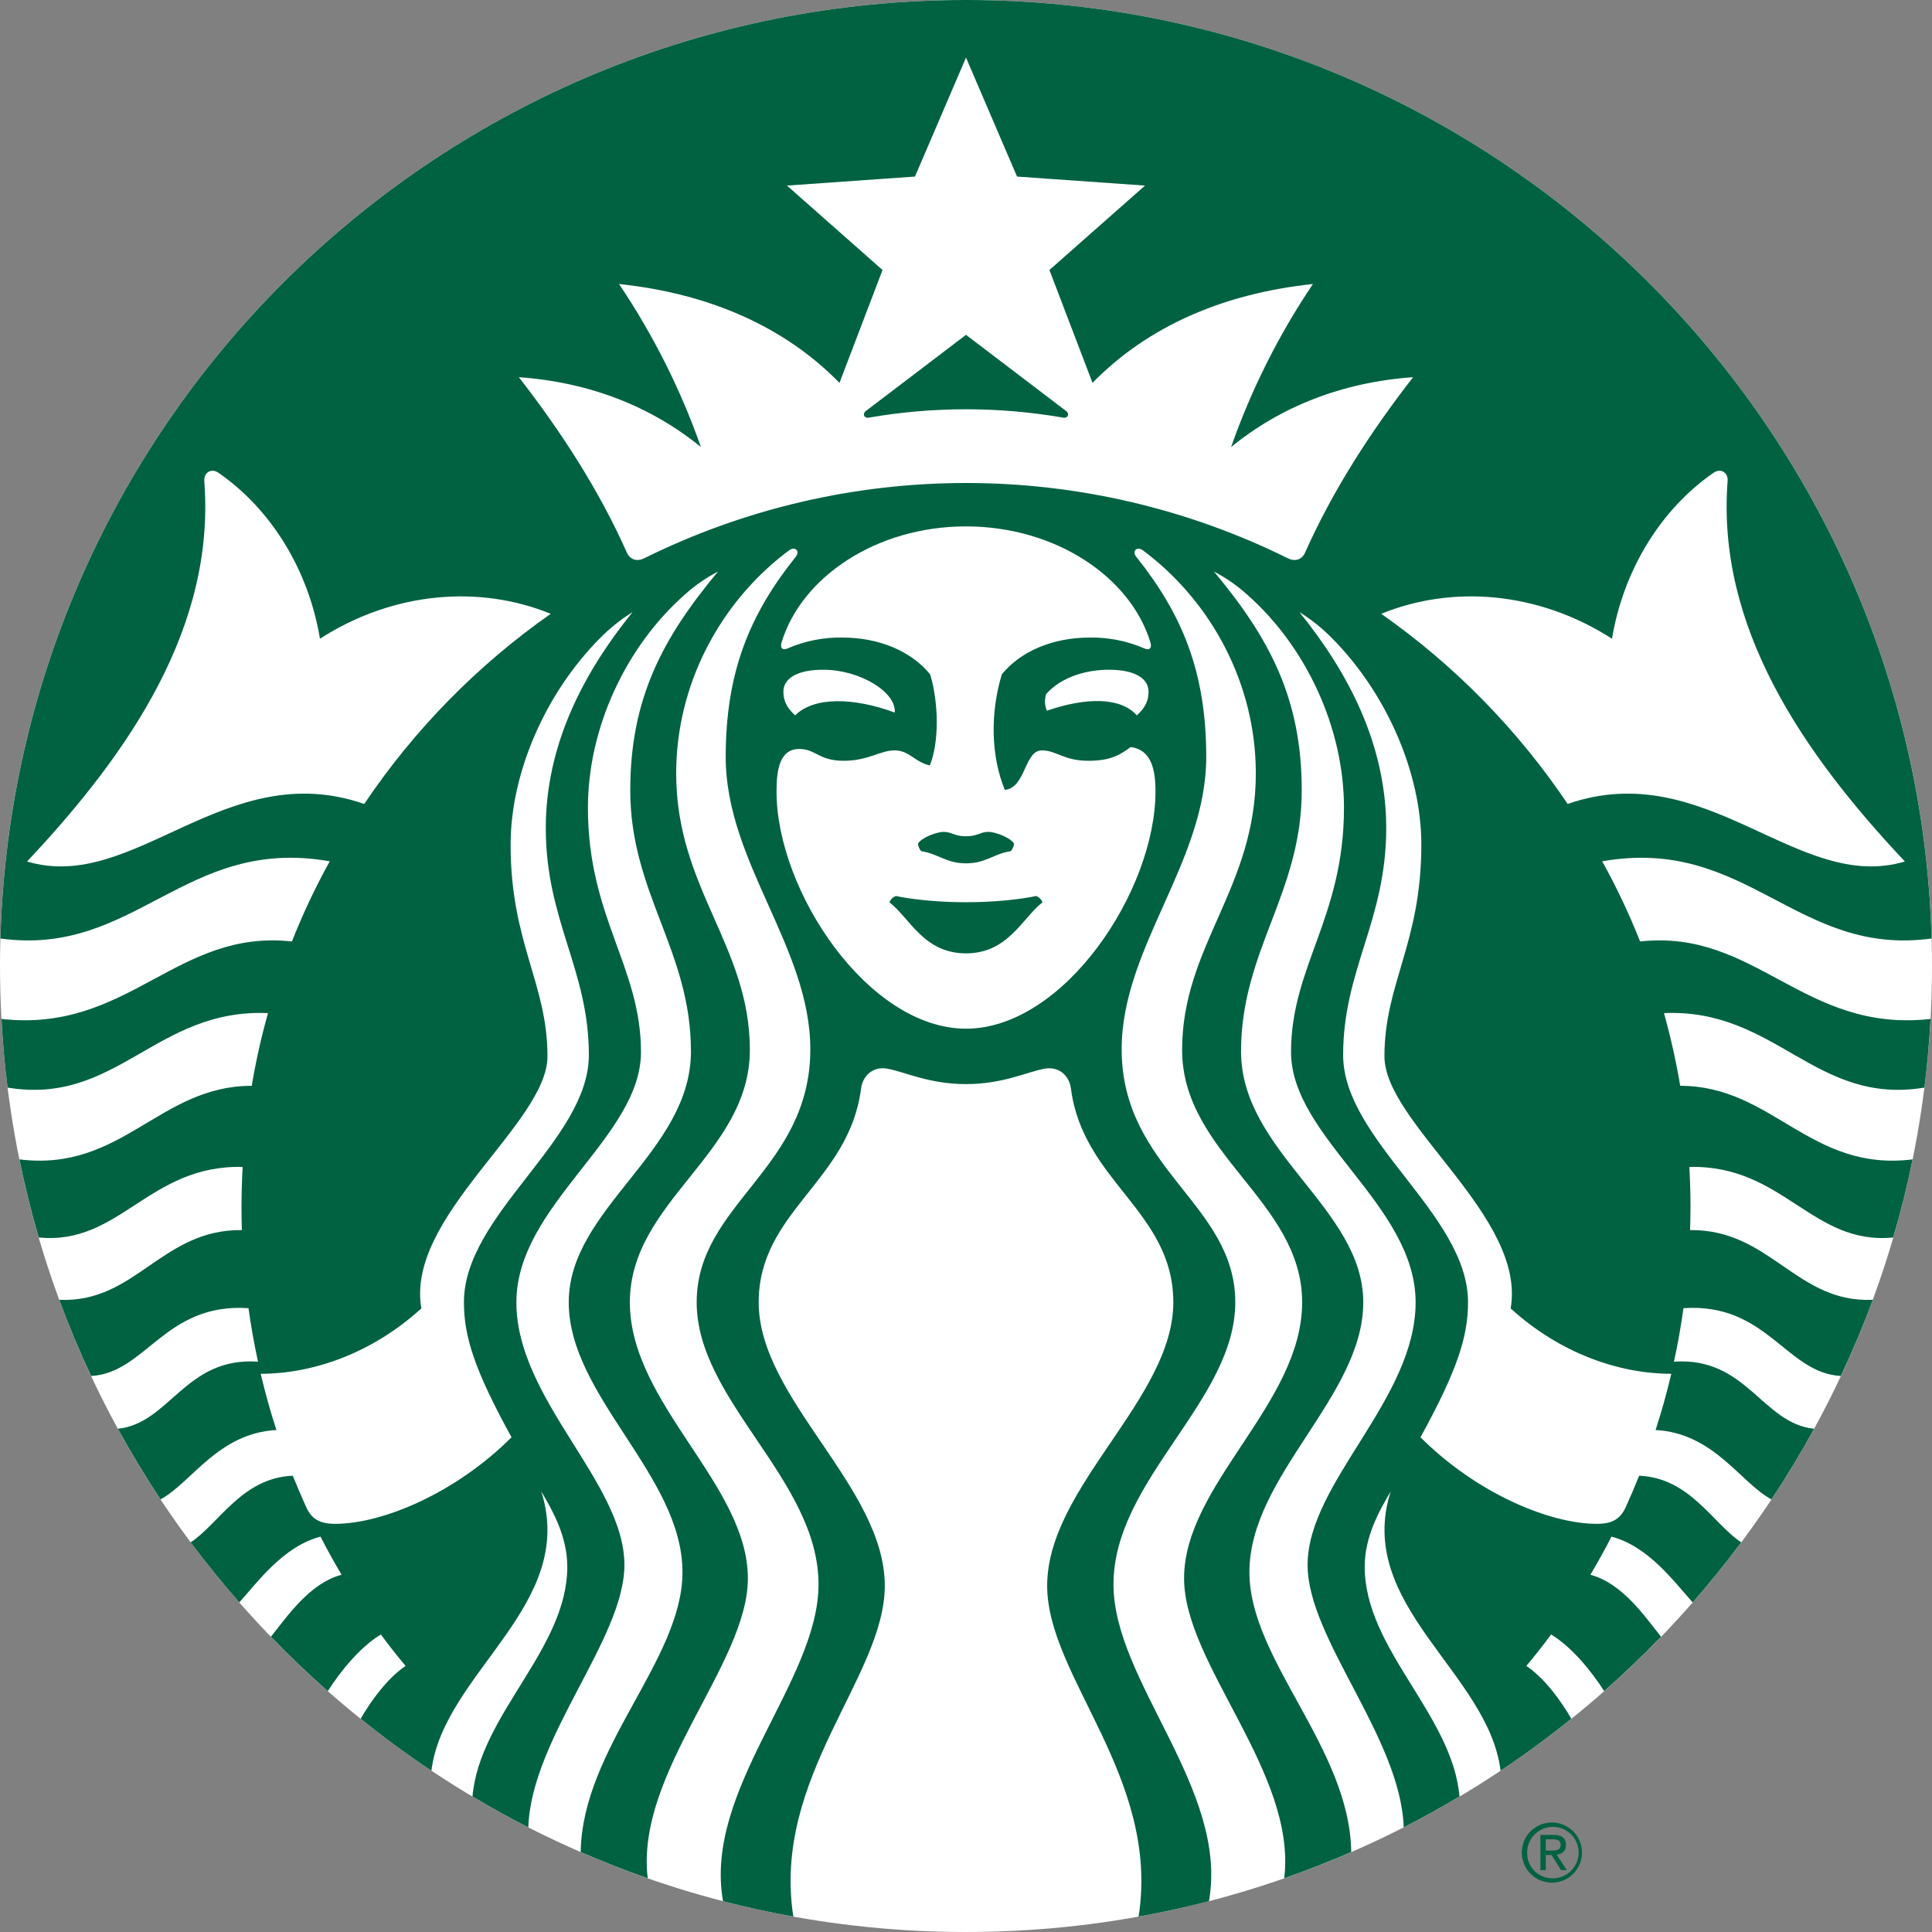 <svg width="72" height="72" viewBox="0 0 72 72" fill="none" xmlns="http://www.w3.org/2000/svg">
<rect x="0" y="0" width="72" height="72" fill="#808080" stroke="none"/>
<g clip-path="url(#clip0_1_70)">
<path d="M36 72C55.882 72 72 55.882 72 36C72 16.117 55.882 -0 36 -0C16.118 -0 -0 16.117 -0 36C-0 55.882 16.118 72 36 72Z" fill="white"/>
<path d="M39.621 15.564C37.225 15.148 34.775 15.148 32.379 15.564C32.199 15.596 32.129 15.42 32.268 15.316C32.393 15.225 36 12.478 36 12.478C36 12.478 39.607 15.225 39.73 15.316C39.871 15.42 39.801 15.596 39.621 15.564ZM33.387 33.391C33.333 33.411 33.283 33.443 33.242 33.483C33.201 33.524 33.168 33.573 33.147 33.627C33.903 34.209 34.424 35.529 36 35.529C37.574 35.529 38.097 34.209 38.851 33.627C38.83 33.573 38.798 33.524 38.757 33.484C38.716 33.443 38.667 33.411 38.613 33.391C38.613 33.391 37.625 33.623 36 33.623C34.375 33.623 33.387 33.391 33.387 33.391ZM36 31.166C35.563 31.166 35.465 31 35.168 31.002C34.883 31.004 34.33 31.229 34.211 31.438C34.218 31.543 34.261 31.643 34.332 31.721C34.973 31.818 35.26 32.174 36 32.174C36.739 32.174 37.028 31.818 37.666 31.721C37.738 31.643 37.782 31.543 37.789 31.438C37.67 31.229 37.118 31.004 36.833 31.002C36.535 31 36.438 31.166 36 31.166ZM71.945 37.973C71.898 38.834 71.822 39.687 71.717 40.531C67.643 41.207 66.184 37.574 62.012 37.756C62.261 38.648 62.463 39.552 62.617 40.465C66.062 40.463 67.449 43.682 71.277 43.207C71.078 44.191 70.837 45.161 70.555 46.117C67.527 46.416 66.461 43.406 62.957 43.488C62.984 43.988 63 44.492 63 45C63 45.283 62.992 45.563 62.984 45.842C65.973 45.807 66.945 48.569 69.793 48.44C69.436 49.406 69.038 50.353 68.602 51.279C66.555 51.166 65.852 48.543 62.738 48.752C62.645 49.424 62.527 50.09 62.383 50.746C65.09 50.557 65.67 53.047 67.606 53.246C67.113 54.149 66.583 55.026 66.016 55.877C64.867 55.264 63.873 53.408 61.699 53.293C61.922 52.606 62.117 51.907 62.285 51.197C60.353 51.197 58.146 50.445 56.297 48.76C56.895 45.344 51.594 41.867 51.594 39.365C51.594 36.65 52.969 35.147 52.969 31.484C52.969 28.765 51.648 25.818 49.66 23.803C49.289 23.424 48.875 23.091 48.426 22.811C50.254 25.072 51.66 27.756 51.66 30.863C51.66 34.312 50.055 36.133 50.055 39.316C50.055 42.498 54.709 45.254 54.709 48.533C54.709 49.826 54.297 51.086 52.937 53.563C55.027 55.651 57.75 56.789 59.506 56.789C60.076 56.789 60.383 56.617 60.586 56.168C60.762 55.781 60.928 55.391 61.086 54.996C62.977 55.07 63.844 56.791 64.891 57.479C64.318 58.248 63.715 58.994 63.082 59.717C62.379 58.938 61.435 57.629 60.055 57.266C59.809 57.748 59.545 58.221 59.27 58.686C60.459 59.008 61.273 60.209 61.902 60.996C61.224 61.699 60.516 62.375 59.783 63.022C59.324 62.309 58.607 61.399 57.805 60.912C57.51 61.313 57.201 61.703 56.883 62.084C57.566 62.547 58.168 63.375 58.559 64.053C57.711 64.737 56.832 65.382 55.922 65.989C55.473 62.332 50.48 59.826 51.826 55.582C51.387 56.33 50.859 57.268 50.859 58.391C50.859 61.463 54.129 63.899 54.391 66.951C53.711 67.356 53.018 67.739 52.312 68.1C52.195 64.744 48.73 61.076 48.73 58.321C48.73 55.248 52.756 52.162 52.756 48.533C52.756 44.904 48.113 42.391 48.113 39.205C48.113 36.02 50.086 34.188 50.086 30.105C50.086 27.115 48.668 24.088 46.472 22.154C46.1 21.819 45.687 21.532 45.242 21.301C47.312 23.783 48.512 26.037 48.512 29.453C48.512 33.291 46.25 35.422 46.25 39.182C46.25 42.94 50.805 45.031 50.805 48.533C50.805 52.037 46.562 54.992 46.562 58.59C46.562 61.864 50.301 65.135 50.357 69.02C49.539 69.375 48.707 69.703 47.859 69.998C48.336 66.073 44.127 62.024 44.127 58.821C44.127 55.319 48.527 52.311 48.527 48.533C48.527 44.758 44.054 43 44.054 39.125C44.054 35.25 46.801 33.103 46.801 28.822C46.801 25.486 45.152 22.484 42.744 20.625C42.693 20.586 42.644 20.547 42.592 20.51C42.365 20.342 42.179 20.545 42.34 20.744C44.043 22.873 44.953 25.023 44.953 28.209C44.953 32.125 41.801 35.307 41.801 39.104C41.801 43.58 46.035 44.861 46.035 48.533C46.035 52.207 41.496 55.145 41.496 59.045C41.496 62.662 45.793 66.676 45.054 70.852C44.193 71.075 43.319 71.266 42.433 71.426C43.238 66.229 39.025 62.494 39.025 59.096C39.025 55.412 43.726 52.131 43.726 48.533C43.726 45.143 40.351 44.033 39.91 40.561C39.847 40.088 39.467 39.736 38.943 39.824C38.258 39.949 37.38 40.401 36 40.401C34.621 40.401 33.742 39.949 33.055 39.824C32.533 39.736 32.153 40.088 32.09 40.561C31.649 44.033 28.274 45.143 28.274 48.533C28.274 52.131 32.973 55.412 32.973 59.096C32.973 62.494 28.76 66.229 29.565 71.426C28.68 71.266 27.807 71.075 26.945 70.852C26.207 66.676 30.504 62.662 30.504 59.045C30.504 55.145 25.963 52.207 25.963 48.533C25.963 44.861 30.198 43.58 30.198 39.104C30.198 35.307 27.045 32.125 27.045 28.209C27.045 25.023 27.955 22.873 29.66 20.744C29.821 20.545 29.635 20.342 29.407 20.51C29.356 20.547 29.305 20.586 29.254 20.625C26.848 22.484 25.199 25.486 25.199 28.822C25.199 33.103 27.945 35.25 27.945 39.125C27.945 43 23.473 44.758 23.473 48.533C23.473 52.311 27.871 55.319 27.871 58.821C27.871 62.024 23.664 66.073 24.139 69.998C23.291 69.703 22.459 69.375 21.641 69.02C21.698 65.135 25.434 61.864 25.434 58.59C25.434 54.992 21.195 52.037 21.195 48.533C21.195 45.031 25.75 42.94 25.75 39.182C25.75 35.422 23.488 33.291 23.488 29.453C23.488 26.037 24.688 23.783 26.758 21.301C26.313 21.532 25.899 21.819 25.526 22.154C23.332 24.088 21.91 27.115 21.91 30.105C21.91 34.188 23.887 36.02 23.887 39.205C23.887 42.391 19.244 44.904 19.244 48.533C19.244 52.162 23.27 55.248 23.27 58.321C23.27 61.076 19.805 64.745 19.688 68.1C18.981 67.739 18.287 67.356 17.608 66.951C17.869 63.899 21.141 61.463 21.141 58.391C21.141 57.268 20.613 56.33 20.172 55.582C21.518 59.826 16.527 62.332 16.078 65.989C15.168 65.383 14.289 64.738 13.44 64.053C13.832 63.375 14.434 62.547 15.115 62.084C14.797 61.703 14.488 61.313 14.194 60.912C13.391 61.399 12.676 62.309 12.215 63.022C11.482 62.375 10.774 61.699 10.096 60.996C10.727 60.209 11.539 59.008 12.729 58.686C12.453 58.221 12.192 57.748 11.945 57.266C10.563 57.629 9.619 58.938 8.918 59.717C8.285 58.994 7.681 58.248 7.106 57.479C8.154 56.791 9.02 55.071 10.912 54.996C11.07 55.391 11.237 55.781 11.412 56.168C11.617 56.617 11.924 56.789 12.492 56.789C14.25 56.789 16.973 55.651 19.063 53.563C17.701 51.086 17.289 49.826 17.289 48.533C17.289 45.254 21.945 42.498 21.945 39.316C21.945 36.133 20.34 34.313 20.34 30.863C20.34 27.756 21.744 25.072 23.574 22.811C23.125 23.091 22.711 23.424 22.34 23.803C20.348 25.818 19.029 28.766 19.029 31.484C19.029 35.147 20.403 36.65 20.403 39.365C20.403 41.867 15.104 45.344 15.703 48.76C13.854 50.445 11.645 51.197 9.715 51.197C9.883 51.908 10.078 52.607 10.301 53.293C8.125 53.408 7.129 55.264 5.982 55.877C5.418 55.024 4.888 54.147 4.393 53.246C6.328 53.047 6.91 50.557 9.615 50.746C9.473 50.09 9.354 49.424 9.26 48.752C6.149 48.543 5.441 51.166 3.397 51.279C2.961 50.354 2.565 49.407 2.207 48.44C5.055 48.57 6.026 45.807 9.014 45.842C9.004 45.563 9 45.283 9 45C9 44.492 9.016 43.988 9.043 43.488C5.539 43.406 4.473 46.416 1.443 46.117C1.164 45.162 0.924 44.192 0.723 43.207C4.549 43.682 5.938 40.463 9.381 40.465C9.534 39.551 9.737 38.647 9.988 37.756C5.815 37.574 4.356 41.207 0.283 40.531C0.176 39.688 0.102 38.834 0.055 37.973C4.791 38.504 6.566 34.609 10.879 35.086C11.284 34.06 11.755 33.062 12.289 32.098C6.883 31.148 5.047 35.668 0.016 34.975C0.559 15.566 16.461 -0 36 -0C55.539 -0 71.441 15.566 71.984 34.975C66.951 35.668 65.115 31.148 59.709 32.098C60.244 33.062 60.716 34.06 61.121 35.086C65.434 34.609 67.207 38.504 71.945 37.973ZM20.524 22.875C17.875 21.791 14.666 22.041 11.924 23.803C11.5 21.252 10.117 18.988 8.145 17.621C7.873 17.432 7.59 17.611 7.613 17.928C8.031 23.314 4.881 27.994 1.008 32.105C5 33.305 8.399 28.166 13.574 29.961C15.436 27.192 17.792 24.791 20.524 22.875ZM36 19.617C32.658 19.617 29.86 21.508 29.125 23.949C29.069 24.137 29.145 24.258 29.362 24.16C30.002 23.885 30.694 23.748 31.391 23.76C32.754 23.76 33.955 24.262 34.664 25.131C34.981 26.168 35.006 27.67 34.651 28.525C34.09 28.4 33.887 27.965 33.34 27.965C32.791 27.965 32.367 28.352 31.438 28.352C30.508 28.352 30.399 27.912 29.789 27.912C29.071 27.912 28.938 28.652 28.938 29.488C28.938 33.211 32.36 38.336 36 38.336C39.641 38.336 43.062 33.211 43.062 29.488C43.062 28.652 42.891 27.937 42.139 27.84C41.766 28.109 41.422 28.352 40.562 28.352C39.633 28.352 39.377 27.965 38.828 27.965C38.168 27.965 38.234 29.359 37.447 29.437C36.927 28.18 36.899 26.568 37.335 25.131C38.045 24.262 39.246 23.76 40.609 23.76C41.306 23.748 41.997 23.884 42.637 24.16C42.853 24.258 42.93 24.137 42.875 23.949C42.141 21.508 39.342 19.617 36 19.617ZM41.32 24.959C40.519 24.959 39.58 25.205 38.988 25.863C38.921 26.067 38.93 26.288 39.014 26.486C40.467 25.988 41.75 25.969 42.367 26.66C42.697 26.361 42.803 26.09 42.803 25.777C42.803 25.293 42.312 24.959 41.32 24.959ZM29.633 26.66C30.332 25.959 31.811 25.988 33.344 26.555C33.41 25.791 32.045 24.959 30.68 24.959C29.688 24.959 29.195 25.293 29.195 25.777C29.195 26.09 29.301 26.361 29.633 26.66ZM52.662 14.057C50.023 14.244 47.73 15.15 45.879 16.66C46.633 14.513 47.658 12.471 48.93 10.584C45.574 10.939 42.764 12.17 40.715 14.268L39.109 10.062L42.672 6.916L37.902 6.58L36 2.146L34.098 6.58L29.328 6.916L32.889 10.062L31.285 14.268C29.235 12.17 26.426 10.939 23.069 10.584C24.34 12.472 25.366 14.513 26.121 16.66C24.268 15.15 21.977 14.244 19.336 14.057C20.918 16.092 22.323 18.262 23.361 20.592C23.479 20.855 23.731 20.941 24.004 20.807C27.733 18.96 31.839 18 36 18C40.161 18 44.267 18.96 47.996 20.807C48.27 20.941 48.52 20.855 48.637 20.592C49.676 18.262 51.078 16.092 52.662 14.057ZM58.422 29.961C63.6 28.166 66.998 33.305 70.99 32.105C67.117 27.994 63.969 23.314 64.383 17.928C64.41 17.611 64.125 17.432 63.855 17.621C61.883 18.988 60.5 21.252 60.074 23.803C57.332 22.041 54.125 21.791 51.474 22.875C54.206 24.79 56.561 27.192 58.422 29.961Z" fill="#006241"/>
<path d="M57.835 67.919C58.057 67.919 58.274 67.985 58.458 68.108C58.642 68.231 58.786 68.406 58.871 68.611C58.956 68.816 58.978 69.042 58.935 69.259C58.891 69.477 58.785 69.677 58.628 69.834C58.471 69.99 58.271 70.097 58.053 70.14C57.836 70.183 57.61 70.161 57.405 70.076C57.2 69.991 57.025 69.847 56.902 69.663C56.779 69.478 56.714 69.261 56.714 69.04C56.713 68.892 56.742 68.746 56.798 68.61C56.854 68.473 56.936 68.35 57.041 68.245C57.145 68.141 57.269 68.059 57.405 68.003C57.541 67.947 57.688 67.918 57.835 67.919ZM57.835 69.999C58.026 70.006 58.215 69.956 58.377 69.855C58.54 69.754 58.669 69.607 58.747 69.433C58.825 69.258 58.85 69.065 58.817 68.876C58.784 68.688 58.696 68.513 58.563 68.376C58.431 68.238 58.26 68.143 58.073 68.103C57.886 68.062 57.691 68.079 57.514 68.15C57.337 68.222 57.184 68.345 57.077 68.503C56.97 68.662 56.913 68.848 56.913 69.04C56.909 69.163 56.93 69.287 56.975 69.402C57.02 69.518 57.087 69.623 57.173 69.713C57.258 69.802 57.361 69.873 57.475 69.922C57.589 69.971 57.711 69.997 57.835 69.999ZM57.407 68.383H57.902C58.212 68.383 58.359 68.506 58.359 68.757C58.359 68.995 58.209 69.095 58.013 69.116L58.39 69.694H58.176L57.82 69.13H57.606V69.694H57.407L57.407 68.383ZM57.606 68.967H57.812C57.989 68.967 58.161 68.959 58.161 68.747C58.161 68.566 58.004 68.546 57.868 68.546H57.606L57.606 68.967Z" fill="#006241"/>
</g>
<defs>
<clipPath id="clip0_1_70">
<rect width="72" height="72" fill="white"/>
</clipPath>
</defs>
</svg>

